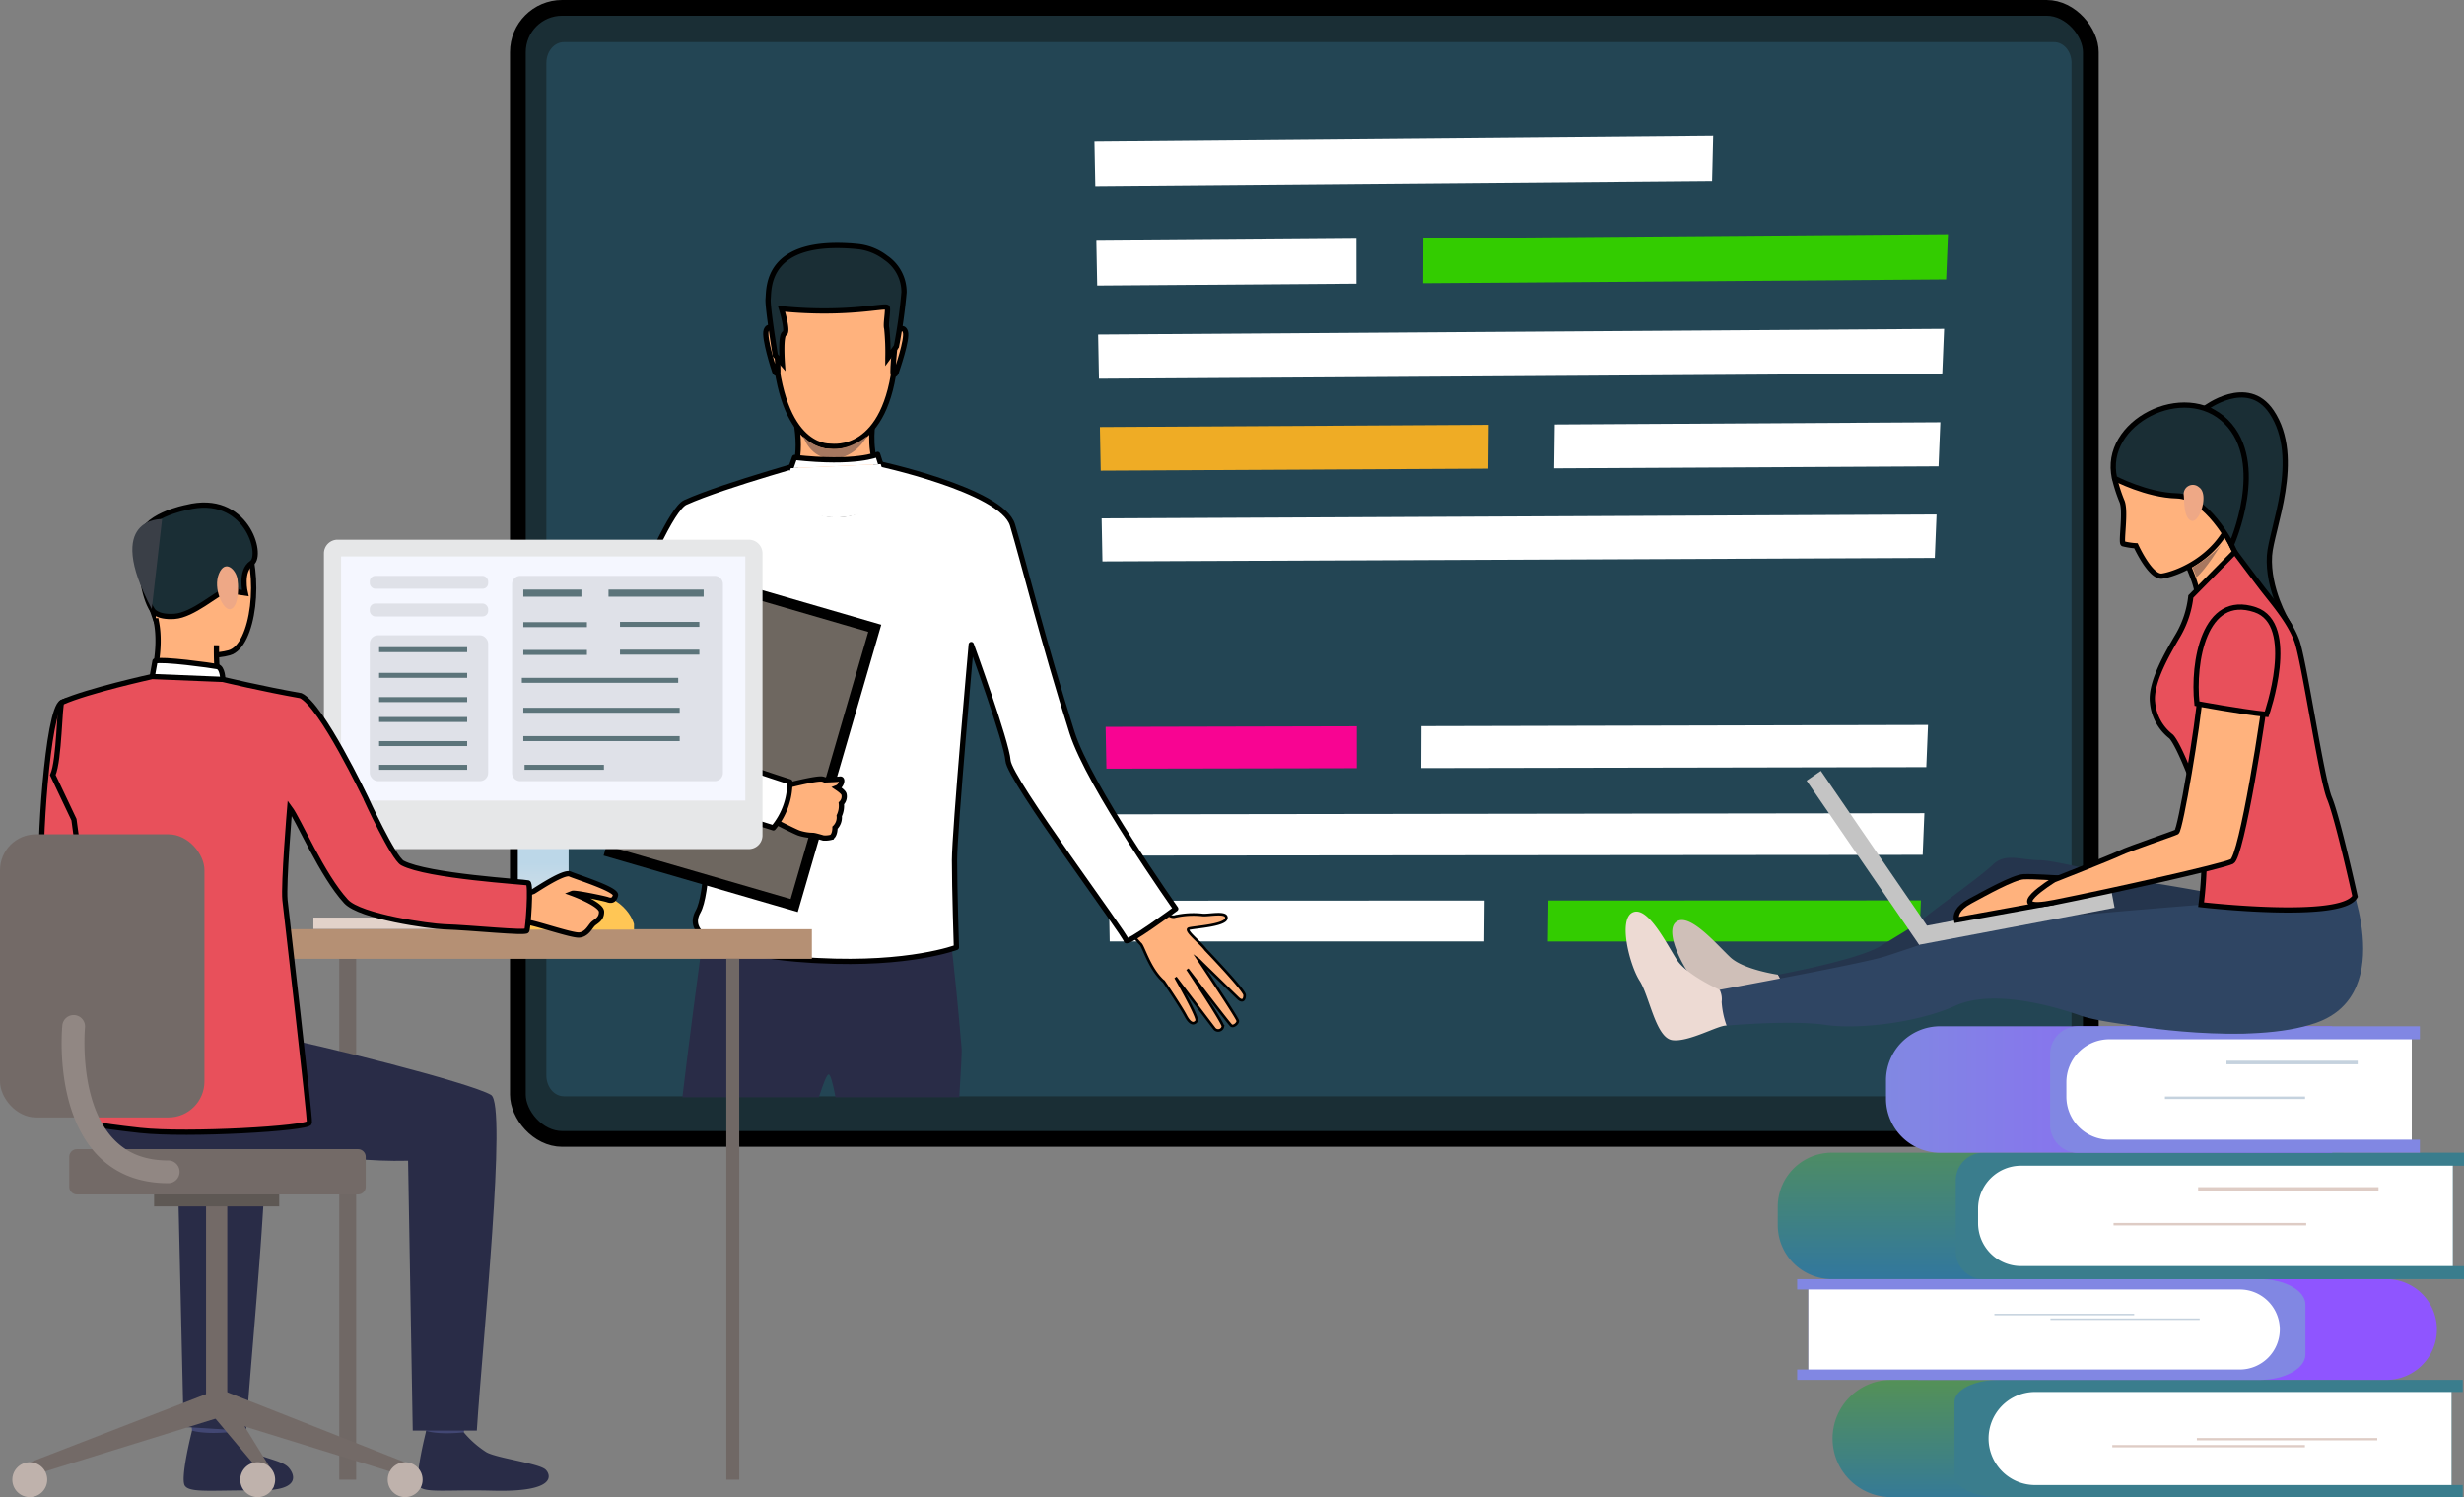 <svg xmlns="http://www.w3.org/2000/svg" xmlns:xlink="http://www.w3.org/1999/xlink" width="469.307" height="285.174" viewBox="0 0 469.307 285.174"><rect x="0" y="0" width="469.307" height="285.174" fill="#808080" stroke="none"/><defs><style>.a,.l{fill:#1a2e35;}.a,.h,.j,.k,.l,.n,.t{stroke:#000;}.a,.h,.k,.l,.n,.t{stroke-miterlimit:10;}.a{stroke-width:3px;}.b{fill:#234554;}.c,.j{fill:#fff;}.d{fill:#3c0;}.e{fill:#efac25;}.f{fill:#f80492;}.g{fill:#eea886;}.h,.k,.x{fill:#ffb27d;}.h{stroke-width:0.5px;}.i{fill:#292c47;}.j{stroke-linecap:round;stroke-linejoin:round;}.m{fill:#a77860;}.n{fill:#6e6760;stroke-width:2px;}.o{fill:#e2d2ca;}.p{fill:#706865;}.q{fill:#ccbdb7;}.r{fill:url(#a);}.s{fill:#b59074;}.t{fill:#e8505b;}.u{fill:#ead8cf;}.v{fill:#da9b5b;}.w{fill:#424773;}.y{fill:#323657;}.z{fill:#3a3f47;}.aa{fill:#736a67;}.ab{fill:#5e5854;}.ac{fill:#bfb2ac;}.ad{fill:url(#b);}.ae{fill:#f5f7ff;}.af{fill:#ffc655;}.ag{fill:#918783;}.ah{fill:#dfe1e8;}.ai{fill:#5c747a;}.aj{fill:url(#c);}.ak{fill:#3a7d8d;}.al{fill:#deccc5;}.am{fill:url(#d);}.an{fill:#8187e3;}.ao{fill:#c5d2de;}.ap{fill:url(#e);}.aq{fill:url(#f);}.ar{fill:#cfbfb8;}.as{fill:#25354d;}.at{fill:#2f4563;}.au{fill:#eddad3;}.av{fill:#c4c4c4;}</style><linearGradient id="a" x1="0.5" y1="0.527" x2="0.5" y2="1.056" gradientUnits="objectBoundingBox"><stop offset="0.083" stop-color="#bcd7e8"/><stop offset="1" stop-color="#e6e7e8"/></linearGradient><linearGradient id="b" x1="-37.002" y1="0.5" x2="-36.002" y2="0.5" xlink:href="#a"/><linearGradient id="c" x1="0.5" y1="1.175" x2="0.5" y2="-0.491" gradientUnits="objectBoundingBox"><stop offset="0" stop-color="#3076a1"/><stop offset="1" stop-color="#639c38"/></linearGradient><linearGradient id="d" x1="-80.087" y1="0.5" x2="-78.838" y2="0.5" gradientUnits="objectBoundingBox"><stop offset="0" stop-color="#7f90de"/><stop offset="1" stop-color="#8f55ff"/></linearGradient><linearGradient id="e" x1="0.5" y1="1.056" x2="0.5" y2="-0.775" xlink:href="#c"/><linearGradient id="f" x1="-0.169" y1="0.5" x2="1.08" y2="0.5" xlink:href="#d"/></defs><g transform="translate(0 1.5)"><g transform="translate(98.637)"><rect class="a" width="299.594" height="215.44" rx="8.429" transform="translate(299.594 215.44) rotate(180)"/><g transform="translate(5.431 6.525)"><path class="b" d="M602.8,1899.675v192.891c0,2.182-1.5,3.952-3.344,3.952h-283.8c-1.847,0-3.345-1.77-3.345-3.952V1899.675c0-2.182,1.5-3.951,3.345-3.951h283.8C601.307,1895.724,602.8,1897.493,602.8,1899.675Z" transform="translate(-312.311 -1895.724)"/></g><g transform="translate(101.043 14.674)"><rect class="b" width="184.838" height="175.721"/><g transform="translate(8.773 9.686)"><path class="c" d="M440.441,2005.47l.156,8.2,158.529-.663.337-8.281Z" transform="translate(-439.07 -1932.593)"/><path class="c" d="M556.627,1917.332l-117.846,1.044.165,8.651,117.472-.981Z" transform="translate(-438.78 -1917.332)"/><path class="c" d="M488.762,1941.1l-49.54.384.163,8.531,49.383-.358Z" transform="translate(-438.857 -1921.483)"/><path class="d" d="M514.656,1940.819l-.033,8.564,99.617-.724.351-8.616Z" transform="translate(-452.024 -1921.298)"/><g transform="translate(1.042 54.577)"><path class="e" d="M514.074,1984.042l-74.032.422.158,8.31,73.8-.383Z" transform="translate(-440.042 -1983.558)"/><path class="c" d="M544.976,1983.874l-.111,8.354,73.211-.381.342-8.392Z" transform="translate(-458.346 -1983.456)"/></g><path class="c" d="M441.744,2073.888l.149,7.859,155.159-.14.323-7.932Z" transform="translate(-439.298 -1944.633)"/><path class="f" d="M489.212,2053.611l-47.85.111.152,7.961,47.7-.089Z" transform="translate(-439.231 -1941.129)"/><path class="c" d="M514.22,2053.53l-.03,7.99,96.2-.182.327-8.033Z" transform="translate(-451.948 -1941.076)"/><g transform="translate(0.702 36.781)"><path class="c" d="M439.631,1962.975l.161,8.419,160.621-1,.346-8.5Z" transform="translate(-439.631 -1961.895)"/><g transform="translate(2.061 108.866)"><g transform="translate(0 0.031)"><path class="c" d="M513.663,2093.832l-71.535.029.148,7.761,71.32,0Z" transform="translate(-442.128 -2093.832)"/></g><g transform="translate(83.602)"><path class="d" d="M543.52,2093.819l-.1,7.8,70.725,0,.319-7.826Z" transform="translate(-543.417 -2093.794)"/></g></g></g></g></g></g><g transform="translate(109.958 45.257)"><path class="g" d="M458.1,2112.368c-.039.02-.087.039-.125.058-.232-.405-.4-.7-.473-.839C457.6,2111.713,457.806,2111.982,458.1,2112.368Z" transform="translate(-343.554 -1972.15)"/><path class="g" d="M460.882,2110.511a.278.278,0,0,1-.058.048c-.31-.473-.522-.781-.579-.878C460.323,2109.778,460.544,2110.067,460.882,2110.511Z" transform="translate(-344.033 -1971.817)"/><path class="g" d="M463.357,2108v.009a1.427,1.427,0,0,1-.116.135l-.483-.724C462.827,2107.472,463.039,2107.685,463.357,2108Z" transform="translate(-344.472 -1971.423)"/><path class="h" d="M468.6,2111.679c.029.965-.464,1.351-1.217.637-.608-.579-5.289-5.164-7-6.824v-.009c-.319-.319-.531-.531-.6-.58l.483.724c1.66,2.48,6.843,10.29,7.017,10.936.116.454-.792,1.255-1.236.917-.357-.29-5.791-7.384-7.7-9.883-.338-.444-.56-.734-.637-.83.058.1.27.405.579.878,1.67,2.519,6.206,9.429,6.177,10a.917.917,0,0,1-1.612.444c-.454-.58-5.087-6.689-6.814-8.967-.29-.386-.492-.656-.6-.781.077.135.241.434.473.839,1.168,2.076,3.851,6.959,3.543,7.433-.242.356-.995,1.09-2.076-.946s-4.179-6.563-4.179-6.563a.728.728,0,0,1-.135-.106c-2.664-2.413-3.774-6.756-4.333-7.084a33.1,33.1,0,0,1-3.012-3.793l5.975-5.125s1.863,4.256,3.648,3.726a15.92,15.92,0,0,1,5.26-.29c1.11.126,4.729-.724,4.517.628s-5.907,1.67-7.094,1.959c-1.033.261,2.094,2.6,3.1,3.967,0,.01.009.019.019.029C462.38,2104.306,468.567,2110.82,468.6,2111.679Z" transform="translate(-341.497 -1968.903)"/><g transform="translate(20.021 119.907)"><path class="i" d="M396.435,2130.27H372.867c-.52-2.735-.985-4.39-1.324-4.351s-1.009,1.686-1.852,4.351H343.7c1.2-10.183,2.727-21.542,3.917-30.567.078-.559.149-1.1.22-1.624.41-3.082.717-5.352.867-6.439.063-.473.094-.726.094-.726.568-.26,1.159-.5,1.774-.717,14.724-5.289,43.115.307,43.115.307s.016.142.047.4c.04.315.095.819.173,1.466.166,1.395.41,3.484.686,5.9,0,.024.008.04.008.056l.023.221c.993,8.607,1.482,13.328,2.262,22.511C396.932,2121.584,396.743,2125.162,396.435,2130.27Z" transform="translate(-343.704 -2087.924)"/></g><g transform="translate(0 40.371)"><path class="j" d="M376.214,1992.606s24.11,5.119,26.121,11.819,5.911,22.436,11.341,39.55c3.249,10.239,19.751,33.558,19.751,33.558s-9.443,6.96-9.443,6.022-22.237-30.611-22.5-34.229-7.006-22.121-7.006-22.121-3.192,35.573-3.192,41.067.363,16.62.363,16.62-8.934,3.423-26.282,2.518c0,0-27.611-.948-22.9-9.364,3.564-6.363,1.379-49.171.844-49.439s-10.161,11.788-9.224,14.109,25.849,10.646,25.849,10.646.728,2.683-3.142,8.76c0,0-37.209-10.873-37.343-13.151s15.477-46.52,20.574-48.836c7.34-3.334,26.533-8.576,26.533-8.576Z" transform="translate(-319.447 -1991.561)"/></g><path class="k" d="M384.473,1981.947s-.994,5.444.716,9.163c0,0,1.739,8.665-7.132,9.053s-9.075-7.56-9.075-7.56,2.122-2.85.706-10.6S384.473,1981.947,384.473,1981.947Z" transform="translate(-328.097 -1948.917)"/><g transform="translate(37.399 1.435)"><path class="k" d="M378.342,1944.5s11.352,1.831,9.623,20.018-11.747,16.7-12.417,16.678-10.057.332-10.789-21.874C364.759,1959.321,364.439,1942.9,378.342,1944.5Z" transform="translate(-364.758 -1944.389)"/></g><g transform="translate(60.122 15.827)"><path class="k" d="M392.948,1962.424s1.243-1.359,1.7.016-1.619,7.305-1.773,7.8c0,0-.227.534-.525.24S392.948,1962.424,392.948,1962.424Z" transform="translate(-392.289 -1961.825)"/></g><g transform="translate(35.902 15.576)"><path class="k" d="M364.718,1962.141s-1.217-1.384-1.7-.017,1.526,7.6,1.625,7.836c0,0,.216.538.521.25S364.718,1962.141,364.718,1962.141Z" transform="translate(-362.945 -1961.521)"/></g><g transform="translate(36.336)"><path class="l" d="M387.91,1961.866l-1.625,2.224a45.453,45.453,0,0,0-.215-5.642c-.261-.766.308-3.429.09-3.979s-7.763,1.5-20.139.239c0,0,1.376,4.394.57,4.706s-.411,5.713-.411,5.713l-1.336-1.543s-1.509-9.225-1.363-10.765c.2-2.05-.5-11.622,16.914-9.979a10.529,10.529,0,0,1,5.5,2.161,7.871,7.871,0,0,1,3.461,6.571A100.424,100.424,0,0,1,387.91,1961.866Z" transform="translate(-363.471 -1942.649)"/></g><path class="m" d="M371.585,1986.71s4.683,5.467,12.117,0c0,0-2.084,4.147-6.455,4.245S371.585,1986.71,371.585,1986.71Z" transform="translate(-328.551 -1950.344)"/><rect class="n" width="36.525" height="55.002" transform="matrix(0.96, 0.279, -0.279, 0.96, 21.591, 62.733)"/><path class="k" d="M377.2,2072.786a2.736,2.736,0,0,1-.81,2.269s.039,1.438-.714,1.824a4.71,4.71,0,0,1-1.486.135s-.878-.261-1.515-.415a3.359,3.359,0,0,0-.493-.086,8.827,8.827,0,0,1-2.692-.454c-1.139-.444-4.98-2.423-4.98-2.423l1.1-3.572.83-2.828s6.5-1.728,7.6-1.438a2.847,2.847,0,0,1,.309.1.341.341,0,0,1,.106.048c.483-.019,2.268-.077,2.876-.164.695-.106.261,1.342-.541,1.651.531.357,1.265.907,1.322,1.274a1.836,1.836,0,0,1-.511,1.708A4.393,4.393,0,0,1,377.2,2072.786Z" transform="translate(-327.316 -1964.148)"/><path class="j" d="M350.564,2019.648,344.6,2030.92s-2.951,6.314-9.088,16.7c0,0,3.777,3.587,25.849,10.645a13.455,13.455,0,0,1-3.142,8.761s-27.324-8.525-30.578-9.806" transform="translate(-320.878 -1956.095)"/><path class="c" d="M329.889,2053.483c-2.98-1.188,10.831-38.411,10.831-38.411l10.162,3.509Z" transform="translate(-321.197 -1955.296)"/><path class="j" d="M385.841,1992.713l-.588-1.854s-4.057,1.888-15.816.58l-.721,2.052" transform="translate(-328.05 -1951.068)"/><path class="c" d="M368.3,1993.883l-1.95,5.551s10.092,8.793,21.01-.236l-1.934-6.092" transform="translate(-327.638 -1951.46)"/></g><g transform="translate(0 94.711)"><g transform="translate(59.691 78.567)"><rect class="o" width="36.751" height="2.181"/></g><g transform="translate(64.617 86.426)"><rect class="p" width="3.22" height="99.215" transform="translate(3.22 99.215) rotate(180)"/></g><g transform="translate(90.691 77.949)"><rect class="q" width="25.545" height="3.115"/></g><g transform="translate(98.627 51.367)"><rect class="r" width="9.674" height="29.382"/></g><g transform="translate(46.508 80.785)"><rect class="s" width="108.126" height="5.641"/></g><g transform="translate(7.848 37.165)"><path class="t" d="M207.229,2057.07s-1.548,21.708,2.694,24.307c2.657,1.628,13.251,7.117,12.937,8.146s-5.982,9.16-5.982,9.16-20.35-13.4-21.007-17.624c-.641-4.126,1-31.786,3.8-33.061,2.095-.954,3.2-.165,5.841,1.8C209.217,2052.545,207.229,2057.07,207.229,2057.07Z" transform="translate(-195.733 -2047.594)"/></g><g transform="translate(52.485 47.051)"><path class="u" d="M253.762,2065.359l1.793-.664s-2.237-5.25-3.213-5.122a24.318,24.318,0,0,0-2.528.518Z" transform="translate(-249.814 -2059.571)"/></g><g transform="translate(45.373 46.7)"><path class="v" d="M252.667,2066.191c-.229-.171-3.813-7.046-3.813-7.046l-7.656,1.04,4.137,8.143Z" transform="translate(-241.198 -2059.146)"/></g><g transform="translate(36.067 171.528)"><path class="w" d="M238.237,2210.951s-.632,4.392-.711,5.052-7.04-.388-7.04-.388l-.564-5.229S237.367,2210.331,238.237,2210.951Z" transform="translate(-229.922 -2210.384)"/></g><g transform="translate(34.979 176.29)"><path class="i" d="M237.369,2216.451a18.792,18.792,0,0,0,4.338,3.8c2.133,1.155,5.485,1.61,6.747,2.8.91.863,3.315,4.573-5.543,4.5s-13.13.525-14.079-.9,1.373-10.5,1.373-10.5S232.3,2216.909,237.369,2216.451Z" transform="translate(-228.604 -2216.154)"/></g><g transform="translate(80.662 171.569)"><path class="w" d="M292.269,2211s-.633,4.393-.712,5.053-7.04-.388-7.04-.388l-.564-5.23S291.4,2210.381,292.269,2211Z" transform="translate(-283.953 -2210.434)"/></g><g transform="translate(79.575 176.333)"><path class="i" d="M291.4,2216.5a18.8,18.8,0,0,0,4.338,3.8c2.133,1.153,9.983,2.1,11.244,3.3.91.862,2.425,4.332-10.041,4.008-8.855-.231-13.13.524-14.079-.9s1.373-10.5,1.373-10.5S286.213,2217.011,291.4,2216.5Z" transform="translate(-282.635 -2216.205)"/></g><g transform="translate(15.621 96.218)"><path class="i" d="M211.461,2119.141s25.306,4.282,31.022,5.18,36.707,8.609,40.582,10.959c3.085,1.871-1.618,46.794-2.716,63.933H268.142l-.886-51.413c-14.648.365-25.1-3.427-35.768-1.807s-19.559,3.923-26.337-5.168C205.152,2140.825,204.9,2121.127,211.461,2119.141Z" transform="translate(-205.15 -2119.141)"/></g><g transform="translate(10.644 101.691)"><path class="i" d="M235.351,2200.413l-11.9-.736-1.16-50.719a72.317,72.317,0,0,1-13.571-.862l-9.6-22.325c8.417,1.683,35.386,8.484,38.983,10.665C241.188,2138.308,236.449,2183.272,235.351,2200.413Z" transform="translate(-199.121 -2125.772)"/></g><g transform="translate(27.209 0.917)"><path class="k" d="M225.562,2004.121s9.276-2.564,12.816,4.638,1.935,20.854-2.74,22.138-11.4-.195-13.34-4.677-3.489-10.851-3.024-14.976S223.1,2005.107,225.562,2004.121Z" transform="translate(-219.19 -2003.678)"/></g><g transform="translate(28.816 20.388)"><path class="x" d="M222.165,2028.444c-.343-4.443,11.566,5.136,11.566,5.136" transform="translate(-221.315 -2027.268)"/><path class="k" d="M233.553,2033.829s-.1,5.478.5,6.644-12.918.875-12.918.875,2.131-6.576.922-12.18a3.534,3.534,0,0,1-.072-.475" transform="translate(-221.137 -2027.517)"/></g><g transform="translate(26.67)"><path class="l" d="M220.877,2022.532s.722,1.469,4.223,1.232,8.116-4.459,9.6-4.837,1.575-1.223,1.575-1.223l.786,1.4,1.523.232s-1.035-4.232,1.219-5.722-1.015-13.492-12.428-10.6c0,0-8.709,1.6-8.827,6.459S219.186,2019.956,220.877,2022.532Z" transform="translate(-218.538 -2002.567)"/></g><g transform="translate(28.993 29.603)"><path class="j" d="M234.8,2042.033s-.038-2.231-1.049-2.445-10.628-1.537-11.87-1.049l-.532,2.946S223.743,2042.957,234.8,2042.033Z" transform="translate(-221.352 -2038.432)"/></g><g transform="translate(41.334 11.664)"><path class="g" d="M240.2,2019.174c-.26-1.829-2.338-3.928-3.529-1.081s.8,7,2.139,6.773S240.55,2021.655,240.2,2019.174Z" transform="translate(-236.304 -2016.698)"/></g><g transform="translate(82.711 59.56)"><path class="y" d="M286.451,2074.729a.026.026,0,0,0-.016,0C286.5,2074.758,286.515,2074.761,286.451,2074.729Z" transform="translate(-286.435 -2074.727)"/></g><g transform="translate(25.207 2.665)"><path class="z" d="M222.432,2005.8s-11.31-.532-1.973,17.126Z" transform="translate(-216.765 -2005.795)"/></g><g transform="translate(5.673 168.907)"><path class="aa" d="M193.1,2220.65l.841,2.367L229.491,2212l-1.7-4.793Z" transform="translate(-193.098 -2207.208)"/></g><g transform="translate(39.245 133.361)"><rect class="aa" width="4.041" height="38.652"/></g><g transform="translate(29.348 131.308)"><rect class="ab" width="23.833" height="2.277"/></g><g transform="translate(40.777 168.606)"><path class="aa" d="M272.022,2220.586l-.841,2.367-35.552-11.016,1.562-5.094Z" transform="translate(-235.629 -2206.844)"/></g><g transform="translate(40.777 168.606)"><path class="aa" d="M246.973,2222.7v2.754l-11.345-13.516,1.562-5.094Z" transform="translate(-235.629 -2206.844)"/></g><g transform="translate(73.847 182.318)"><ellipse class="ac" cx="3.322" cy="3.322" rx="3.322" ry="3.322"/></g><g transform="translate(45.758 182.318)"><path class="ac" d="M248.31,2226.781a3.323,3.323,0,1,1-3.323-3.323A3.323,3.323,0,0,1,248.31,2226.781Z" transform="translate(-241.664 -2223.457)"/></g><g transform="translate(2.35 182.318)"><path class="ac" d="M195.717,2226.781a3.323,3.323,0,1,1-3.322-3.323A3.322,3.322,0,0,1,195.717,2226.781Z" transform="translate(-189.072 -2223.457)"/></g><g transform="translate(13.19 122.68)"><path class="aa" d="M1.466,0H55a1.467,1.467,0,0,1,1.467,1.467V7.161A1.466,1.466,0,0,1,55,8.627H1.466A1.466,1.466,0,0,1,0,7.161V1.466A1.466,1.466,0,0,1,1.466,0Z"/></g><g transform="translate(138.34 86.426)"><rect class="p" width="2.46" height="99.215"/></g><g transform="translate(61.698 6.593)"><path class="ad" d="M2.61,0H80.921a2.61,2.61,0,0,1,2.61,2.61V56.317a2.61,2.61,0,0,1-2.61,2.61H2.611A2.611,2.611,0,0,1,0,56.316V2.61A2.61,2.61,0,0,1,2.61,0Z"/></g><g transform="translate(64.969 9.778)"><rect class="ae" width="76.988" height="46.507"/></g><g transform="translate(98.637 73.289)"><path class="af" d="M327.849,2098.932v-1.048s-1.474-6.523-11.9-6.523-10.217,7.571-10.217,7.571Z" transform="translate(-305.731 -2091.361)"/></g><g transform="translate(96.207 70.218)"><path class="k" d="M305.09,2091.68a10.3,10.3,0,0,0,3.1-.676c.829-.5,5.795-3.841,6.961-3.307s8.929,2.913,8.659,4.048-.987,1.026-1.535.825-6.184-1.384-6.681-1.185c0,0,5.537,2.019,5.559,3.493s-1.159,1.833-1.684,2.39-1.156,1.941-2.582,2.048-8.388-2.316-9.821-2.427-4.086.089-4.266-.145S305.09,2091.68,305.09,2091.68Z" transform="translate(-302.786 -2087.64)"/></g><g transform="translate(10.056 32.656)"><path class="t" d="M245.622,2045.771c-7.223-1.27-14.825-3.092-14.825-3.092l-13.452-.548s-12.345,2.717-17.207,4.914c-.461.208-.463,11.014-1.729,13.847l4.031,8.5s2.329,16.846,2.812,24.338c.222,3.44-.627,33.24-.627,33.24s1.208.6,10.389,1.608,32.12-.366,32.264-1.45-4.442-40.376-4.646-42.411c-.311-3.123.9-17.554.9-17.554,1.729,2.323,6.139,12.816,10.736,17.809,2.7,2.937,16.092,4.738,18.615,4.822,5.494.182,15.515,1.277,15.808.742.234-.32.873-8.9.245-9.1-.551-.184-19.159-1.255-23.926-3.784-1.744-.925-6.958-12.294-6.958-12.294S249.607,2047.561,245.622,2045.771Z" transform="translate(-198.408 -2042.131)"/></g><g transform="translate(0 62.709)"><rect class="aa" width="38.938" height="53.928" rx="6.842"/></g><g transform="translate(11.74 97.137)"><path class="ag" d="M220.747,2152.277c-5.74,0-10.4-1.927-13.84-5.729-7.784-8.594-6.385-23.7-6.322-24.34a2.166,2.166,0,0,1,4.311.426c-.016.173-1.256,13.865,5.23,21.014,2.624,2.891,6.1,4.3,10.62,4.3a2.166,2.166,0,1,1,0,4.332Z" transform="translate(-200.448 -2120.255)"/></g><g transform="translate(70.428 13.483)"><rect class="ah" width="22.552" height="2.457" rx="1.051"/></g><g transform="translate(70.428 18.753)"><rect class="ah" width="22.552" height="2.457" rx="1.051"/></g><g transform="translate(70.428 24.797)"><rect class="ah" width="22.552" height="27.784" rx="1.563"/></g><g transform="translate(97.532 13.483)"><path class="ah" d="M1.567,0H38.594a1.567,1.567,0,0,1,1.567,1.567V37.531A1.568,1.568,0,0,1,38.593,39.1H1.568A1.568,1.568,0,0,1,0,37.531V1.567A1.567,1.567,0,0,1,1.567,0Z"/></g><g transform="translate(72.209 16.098)"><rect class="ai" width="11.064" height="1.353" transform="translate(27.466)"/><rect class="ai" width="18.123" height="1.353" transform="translate(43.692)"/><rect class="ai" width="12.117" height="0.948" transform="translate(27.466 6.2)"/><rect class="ai" width="12.117" height="0.948" transform="translate(27.466 11.494)"/><rect class="ai" width="15.12" height="0.948" transform="translate(45.879 6.148)"/><rect class="ai" width="15.12" height="0.948" transform="translate(45.879 11.442)"/><rect class="ai" width="29.784" height="0.948" transform="translate(27.466 22.509)"/><rect class="ai" width="29.784" height="0.948" transform="translate(27.466 27.906)"/><rect class="ai" width="29.784" height="0.948" transform="translate(27.185 16.807)"/><rect class="ai" width="16.771" height="0.948" transform="translate(0 10.967)"/><rect class="ai" width="16.771" height="0.948" transform="translate(0 15.858)"/><rect class="ai" width="16.771" height="0.948" transform="translate(0 20.477)"/><rect class="ai" width="16.771" height="0.948" transform="translate(0 24.27)"/><rect class="ai" width="16.771" height="0.948" transform="translate(0 28.854)"/><rect class="ai" width="16.771" height="0.948" transform="translate(0 33.372)"/><path class="ai" d="M307.275,2063.451v-.948h15.12v.948" transform="translate(-279.572 -2029.131)"/></g></g><g transform="translate(309.629 73.73)"><g transform="translate(39.408 187.61)"><path class="aj" d="M11.166,0h85.9a0,0,0,0,1,0,0V22.333a0,0,0,0,1,0,0h-85.9A11.167,11.167,0,0,1,0,11.166v0A11.166,11.166,0,0,1,11.166,0Z"/><path class="ak" d="M731.921,2206.749v17.736h2.128v2.3H645.692c-4.665,0-8.447-1.876-8.447-4.19V2208.64c0-2.314,3.782-4.19,8.447-4.19h88.357v2.3Z" transform="translate(-614.02 -2204.45)"/><path class="c" d="M8.868,0H88.182a0,0,0,0,1,0,0V17.736a0,0,0,0,1,0,0H8.868A8.868,8.868,0,0,1,0,8.868v0A8.868,8.868,0,0,1,8.868,0Z" transform="translate(29.717 2.298)"/><rect class="al" width="34.361" height="0.439" transform="translate(69.389 11.077)"/><rect class="al" width="36.691" height="0.439" transform="translate(53.282 12.411)"/></g><g transform="translate(32.673 168.415)"><path class="am" d="M9.6,0H98.879a0,0,0,0,1,0,0V19.194a0,0,0,0,1,0,0H9.6A9.6,9.6,0,0,1,0,9.6v0A9.6,9.6,0,0,1,9.6,0Z" transform="translate(121.846 19.194) rotate(180)"/><path class="an" d="M603.075,2183.17v15.242h-2.128v1.976h88.032c4.845,0,8.773-2.168,8.773-4.844v-9.506c0-2.675-3.928-4.844-8.773-4.844H600.947v1.976Z" transform="translate(-600.947 -2181.193)"/><path class="c" d="M7.621,0H89.79a0,0,0,0,1,0,0V15.243a0,0,0,0,1,0,0H7.621A7.621,7.621,0,0,1,0,7.621v0A7.621,7.621,0,0,1,7.621,0Z" transform="translate(91.921 17.218) rotate(-180)"/><rect class="ao" width="26.619" height="0.292" transform="translate(64.183 6.894) rotate(180)"/><rect class="ao" width="28.425" height="0.292" transform="translate(76.662 7.782) rotate(180)"/></g><g transform="translate(28.969 144.334)"><path class="ap" d="M10.3,0h97.441a0,0,0,0,1,0,0V24.081a0,0,0,0,1,0,0H10.3A10.3,10.3,0,0,1,0,13.779V10.3A10.3,10.3,0,0,1,10.3,0Z"/><path class="ak" d="M732.214,2154.5v19.124h2.128v2.48H642.818a5.282,5.282,0,0,1-5.281-5.282V2157.3a5.281,5.281,0,0,1,5.281-5.282h91.524v2.479Z" transform="translate(-603.631 -2152.017)"/><path class="c" d="M8.181,0h82.24a0,0,0,0,1,0,0V19.124a0,0,0,0,1,0,0H8.181A8.181,8.181,0,0,1,0,10.943V8.181A8.181,8.181,0,0,1,8.181,0Z" transform="translate(38.159 2.478)"/><rect class="al" width="34.36" height="0.683" transform="translate(80.07 6.562)"/><rect class="al" width="36.691" height="0.473" transform="translate(63.962 13.383)"/></g><g transform="translate(49.588 120.252)"><path class="aq" d="M10.3,0H84.978a0,0,0,0,1,0,0V24.081a0,0,0,0,1,0,0H10.3A10.3,10.3,0,0,1,0,13.779V10.3A10.3,10.3,0,0,1,10.3,0Z"/><path class="an" d="M728.193,2125.319v19.124h1.548v2.48H664.608a5.289,5.289,0,0,1-5.289-5.289v-13.5a5.289,5.289,0,0,1,5.289-5.289H729.74v2.478Z" transform="translate(-628.055 -2122.84)"/><path class="c" d="M8.182,0h57.6a0,0,0,0,1,0,0V19.124a0,0,0,0,1,0,0H8.181A8.181,8.181,0,0,1,0,10.943V8.182A8.182,8.182,0,0,1,8.182,0Z" transform="translate(34.358 2.479)"/><rect class="ao" width="24.996" height="0.683" transform="translate(64.847 6.562)"/><rect class="ao" width="26.691" height="0.473" transform="translate(53.129 13.384)"/></g><path class="ar" d="M595.406,2115.287a16.13,16.13,0,0,1-2.006-4.147,4.915,4.915,0,0,0-1.146-2.409s-6.533-.95-9.044-3.281-7.83-8.679-10.34-6.776,1.82,9.907,4.383,12.326,6.033,6.657,9.184,6.344S593.882,2115.532,595.406,2115.287Z" transform="translate(-563.239 -1998.307)"/><path class="as" d="M599.667,2112.378l-3.152-6.156s15.085-2.764,19.5-5.421c1.106-.667,2.205-1.335,3.231-1.967a58.414,58.414,0,0,0,4.944-3.262c2.178-1.853,10.909-8.039,13.27-10.311s5.142-.887,8.819-.85,17,3.728,20.981,4.258,18.375,3.2,18.375,3.2C683.1,2098.792,599.667,2112.378,599.667,2112.378Z" transform="translate(-567.5 -1995.799)"/><path class="at" d="M683.972,2093.273s-8.118,1.17-10.206,1.329c-2.136.162-14.225,1.135-20.055,1.7s-17.28.225-19.552,1.223-15.4,5.449-19.7,6.837-32.223,6.5-32.223,6.5a9.442,9.442,0,0,0,1.993,6.688s12.309-1.1,18.8-.144,17.841-.5,24.727-3.624,17.8-.274,23.9,1.869,29.423,3.866,32.333,3.212a28.95,28.95,0,0,0,12.92-8.028C701.122,2106.258,683.972,2093.273,683.972,2093.273Z" transform="translate(-565 -1997.425)"/><path class="au" d="M580.591,2118.087a16.123,16.123,0,0,1-.943-4.51,4.059,4.059,0,0,0-.378-2.3s-6.26-2.815-8.133-5.684-5.5-10.315-8.394-9.077-.63,10.054,1.271,13.022,3.077,10.86,6.213,11.318S579.053,2117.956,580.591,2118.087Z" transform="translate(-561.361 -1997.967)"/><path class="at" d="M718.774,2086.977s10.261,23.283-5.666,28.929c-12.7,4.5-36.122.357-36.122.357l14.408-22.7Z" transform="translate(-581.552 -1996.326)"/><path class="l" d="M695.513,1979.934c3.906.869,1.577,10.678,4.2,24.392s10.884,15.858,10.884,15.858-3.67-6.081-3.269-12.439c.314-4.968,6.332-18.522.383-27.383-4.6-6.845-12.7-.631-12.7-.631Z" transform="translate(-584.699 -1977.147)"/><path class="k" d="M700.63,2013.656l-7.6,7.818a16.892,16.892,0,0,0-1.138-4.638c-.266-.712-.536-1.357-.754-1.856-.288-.655-.491-1.063-.491-1.063l6.776-7.166Z" transform="translate(-583.938 -1982.317)"/><path class="t" d="M690.231,2021.864a18.817,18.817,0,0,1-2.341,7.227c-2.047,3.469-5.431,9.226-4.951,12.969a9.186,9.186,0,0,0,3.51,6.45c1.439,1.348,5.388,11.075,5.867,14.818a71.767,71.767,0,0,1-.128,17.24s26.638,3.092,29.318-1.563c0,0-3.306-14.966-4.866-18.716s-4.823-26.188-6.223-30-4.7-7.5-6.721-10.15c-1.8-2.364-5.089-6.761-5.089-6.761Z" transform="translate(-582.583 -1983.474)"/><path class="k" d="M685.383,1981.478a11.923,11.923,0,0,0-11.192,12.292,29.093,29.093,0,0,0,1.4,4.358c.833,1.894-.257,7.884.235,8.115a12.761,12.761,0,0,0,2.43.378s2.77,6.086,4.984,5.776,10.414-3.016,13.462-11.337S699.579,1980.53,685.383,1981.478Z" transform="translate(-581.064 -1977.894)"/><path class="l" d="M674.136,1993.431s6.123,3.214,11.845,3.345,10.414,9.305,10.414,9.305,6.93-15.547-1.006-23.434C687.477,1974.783,671.664,1982.781,674.136,1993.431Z" transform="translate(-581.009 -1977.555)"/><path class="g" d="M690.162,1999.937a1.745,1.745,0,0,1,2.888-1.587c1.96,1.283.155,6.746-1.368,6.407S690.26,2001.068,690.162,1999.937Z" transform="translate(-583.852 -1980.772)"/><path class="m" d="M697.6,2011.708c-.106.177-2.894,4.743-4.678,6.2-.266-.712-.537-1.358-.754-1.856C692.17,2016.055,696.151,2013.682,697.6,2011.708Z" transform="translate(-584.203 -1983.182)"/><rect class="av" width="37.884" height="3.297" transform="matrix(-0.983, 0.186, -0.186, -0.983, 93.127, 97.686)"/><rect class="av" width="37.884" height="3.297" transform="translate(55.887 104.716) rotate(-124.438)"/><path class="k" d="M637.7,2096.574c-.184-.827,0-2.209,2.606-3.6s8.232-4.57,10.211-4.646,5.876.237,6.676.233-1.254,4.708-1.254,4.708Z" transform="translate(-574.682 -1996.559)"/><path class="k" d="M659.238,2078.294s10.861-4.274,12.624-5.126,9.988-3.617,10.718-3.982,4.167-20.9,4.471-26.066.608-16.115,6.446-15.629,7.236,4.317,6.506,11.857-5.047,34.541-6.871,35.453-22.767,5.6-33.81,7.8C648.754,2084.709,659.238,2078.294,659.238,2078.294Z" transform="translate(-577.643 -1985.936)"/><path class="t" d="M693.159,2044.487s8.412,1.57,13.262,2.057c0,0,6.035-17.192-2.18-19.938C694.5,2023.349,692.325,2036.673,693.159,2044.487Z" transform="translate(-584.347 -1985.696)"/></g></g></svg>